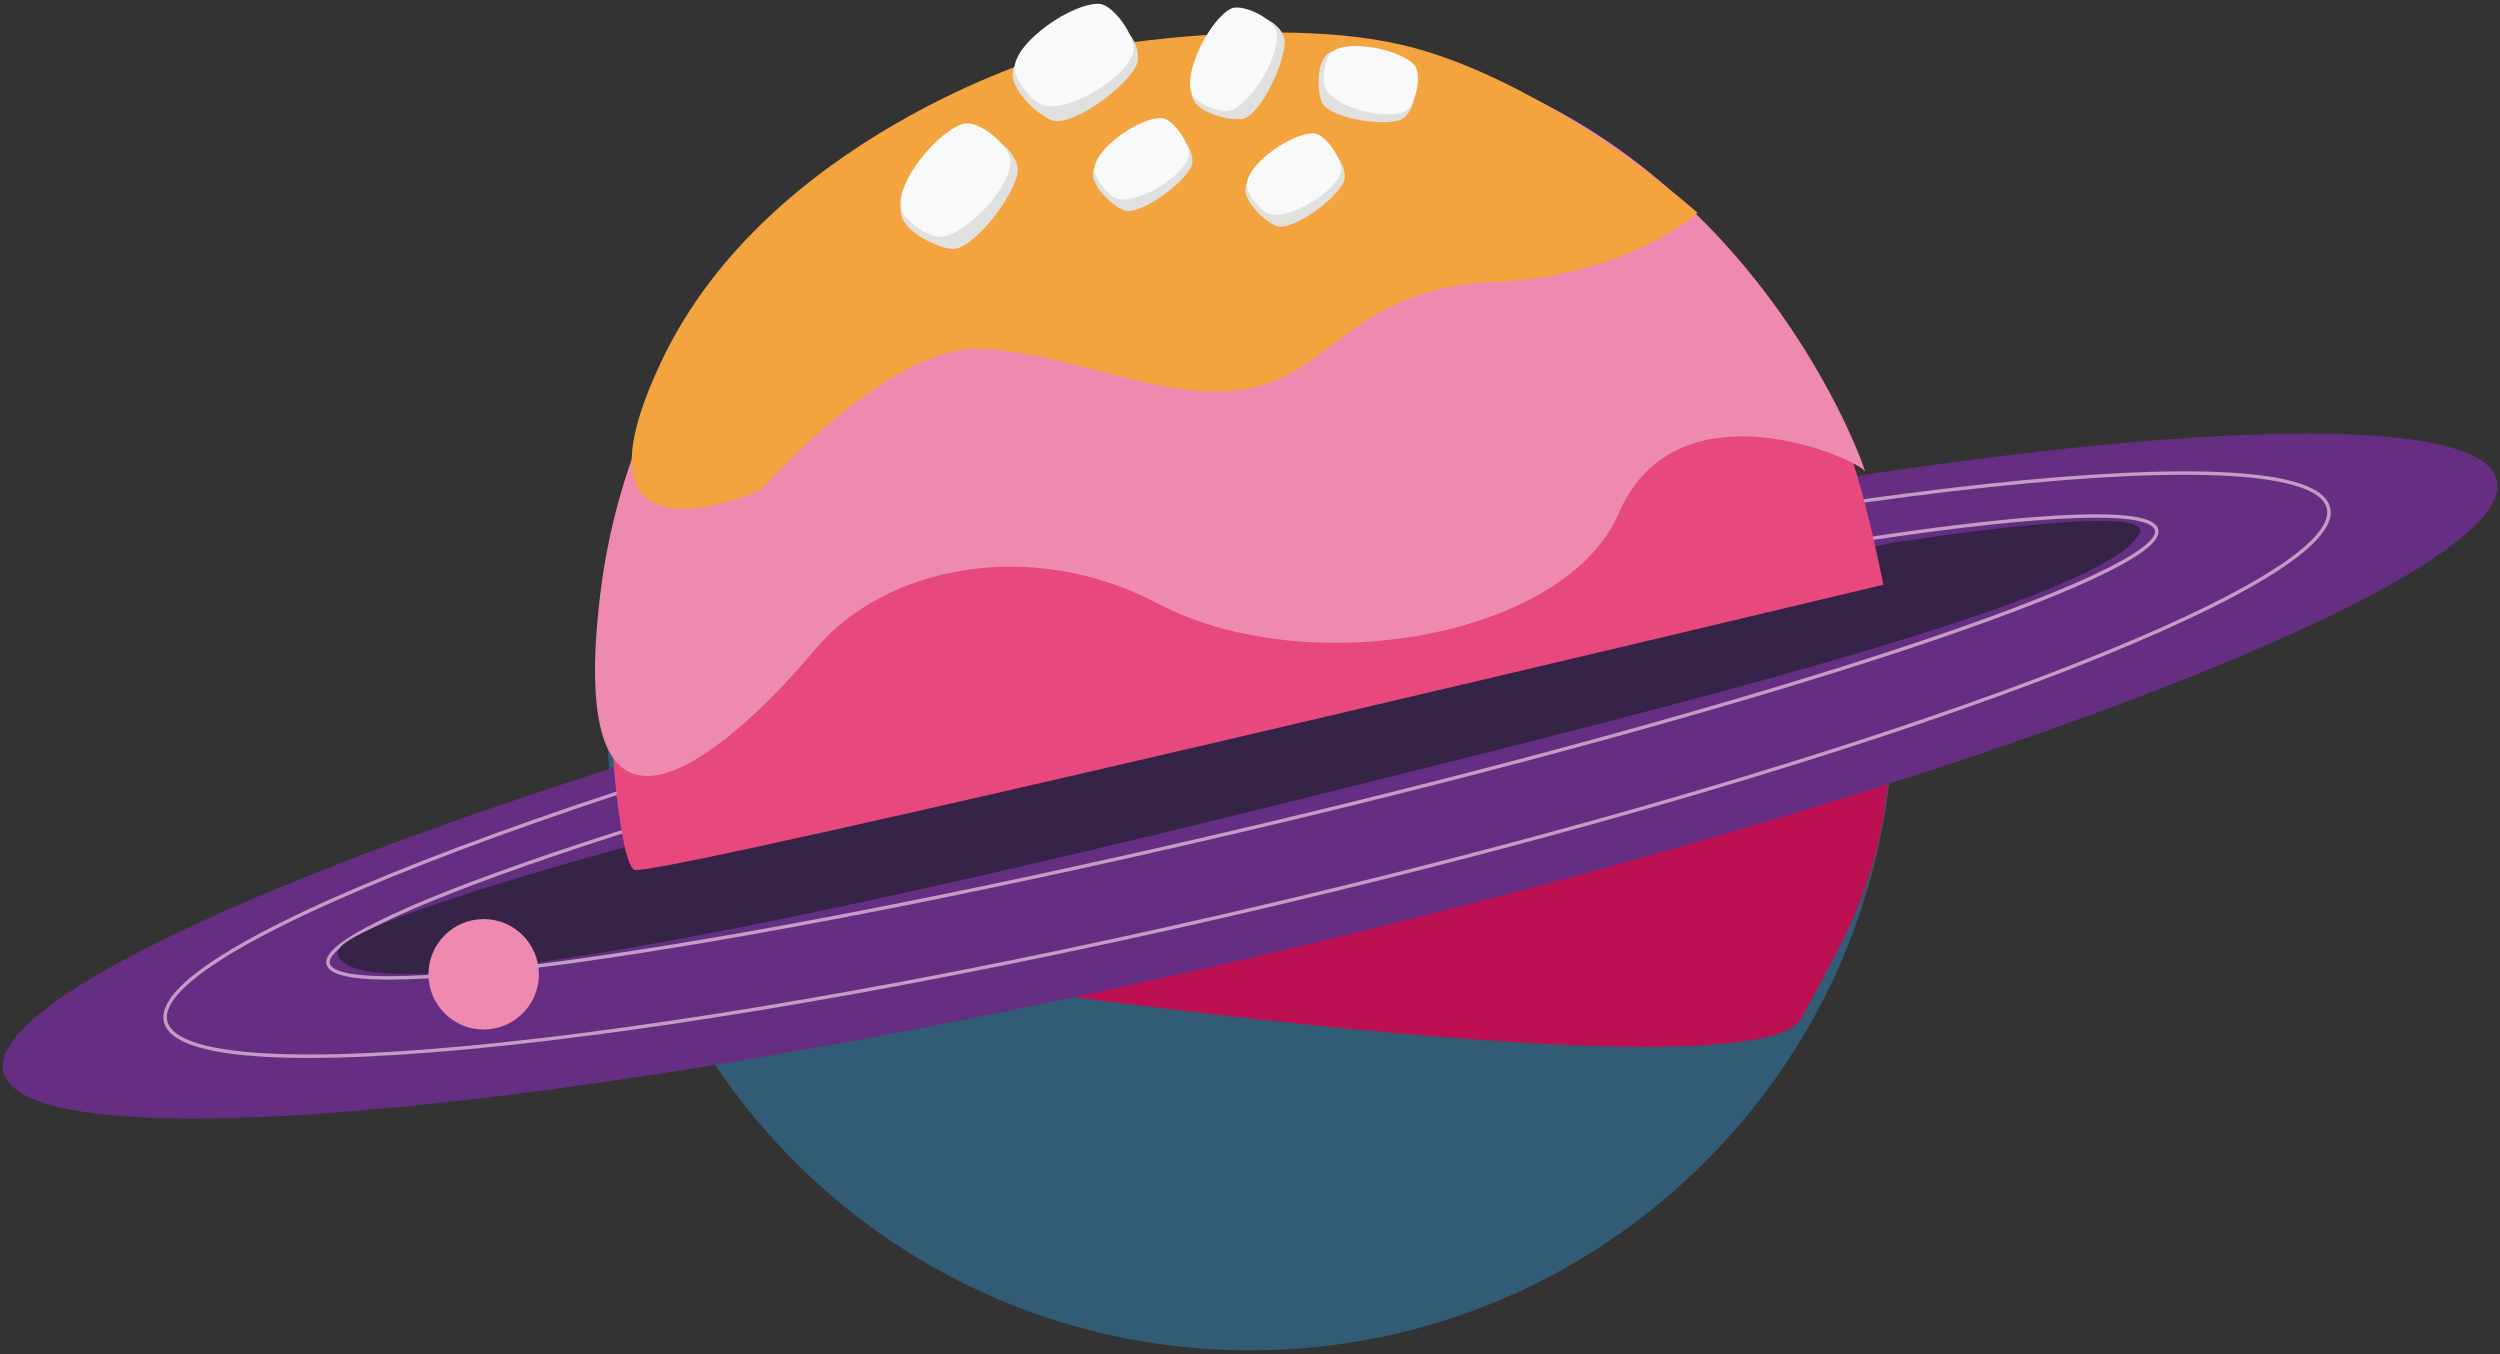 <?xml version="1.0" encoding="utf-8"?>
<!-- Generator: Adobe Illustrator 16.0.0, SVG Export Plug-In . SVG Version: 6.00 Build 0)  -->
<!DOCTYPE svg PUBLIC "-//W3C//DTD SVG 1.1//EN" "http://www.w3.org/Graphics/SVG/1.1/DTD/svg11.dtd">
<svg version="1.1" id="Layer_1" xmlns="http://www.w3.org/2000/svg" xmlns:xlink="http://www.w3.org/1999/xlink" x="0px" y="0px"
	 width="720px" height="390px" viewBox="0 0 720 390" enable-background="new 0 0 720 390" xml:space="preserve">
<rect x="0" y="0" width="720" height="390" fill="#333333" stroke="none"/>
<path fill="#EC7CA2" d="M442.3,123.1c-6.1,5.8-14.1,11.1-21.1,15.4c-22.2,13.5-53.8,25.1-80.4,30.5c-35.6,7.3-125.9,18.6-140.1-6.8
	c-16.7-29.9,66.1-69.3,102.4-79.4c38.9-10.8,78.6-11,110.4-0.7c13.5,4.4,35,9.9,37.9,21.3C453.3,110,448.9,116.8,442.3,123.1z"/>
<linearGradient id="SVGID_1_" gradientUnits="userSpaceOnUse" x1="472.685" y1="75.907" x2="472.685" y2="75.907">
	<stop  offset="0" style="stop-color:#D5BAD8"/>
	<stop  offset="0.524" style="stop-color:#AF7FB5"/>
	<stop  offset="1" style="stop-color:#ECE6F1"/>
</linearGradient>
<path fill="url(#SVGID_1_)" d="M472.7,75.9"/>
<path fill="#325B75" d="M545.4,203.5c0,102.4-83,185.4-185.4,185.4c-71.8,0-134-40.8-164.8-100.4c-13.2-25.5-20.6-54.4-20.6-85
	C174.6,101.1,257.6,18,360,18C462.4,18,545.4,101.1,545.4,203.5z"/>
<path fill="#BD1052" d="M518.9,293.1c13.1-25.3,31.4-49.7,23.5-107.1c-8-57.5-297.8,92.1-297.8,92.1S505.9,318.5,518.9,293.1z"/>
<g>
	<ellipse transform="matrix(0.973 -0.231 0.231 0.973 -41.886 89.205)" fill="#662E82" cx="360" cy="223.5" rx="369" ry="51"/>
	<path fill="none" stroke="#C29BC6" stroke-miterlimit="10" d="M670.6,146.3c5.2,22-130,72.9-302,113.7
		c-172,40.8-315.7,56.1-320.9,34.2c-5.2-22,130-72.9,302-113.7C521.7,139.6,665.4,124.3,670.6,146.3z"/>
	<path fill="none" stroke="#C29BC6" stroke-miterlimit="10" d="M621.1,152.6c3,12.5-112.5,50.7-257.9,85.2
		c-145.4,34.5-265.7,52.4-268.7,39.8c-3-12.5,112.5-50.7,257.9-85.2C497.9,157.9,618.2,140.1,621.1,152.6z"/>
	<path fill="#352448" d="M97.3,274.5c3,20.8,167.4-17.1,271.4-42.9c104-25.9,238-58.5,247.5-78c4.7-9.6-73.9,3.2-71.6,2.8
		C547.1,155.9,94.5,255.1,97.3,274.5z"/>
</g>
<path fill="#E7497E" d="M175.6,204.7c0,0,2.2,42.2,7,45.8c4.1,3,359.8-82.1,359.8-82.1s-8.3-43.2-15.6-49.9
	c-26.8-24.7-67.4-5.1-182.7,19.8c-47.5,10.3-134.6,52.3-162.4,60.4C178,199.8,175.6,204.7,175.6,204.7z"/>
<path fill="#EE8AB0" d="M172.8,171.7c-10.7,90.4,41.4,40,61.7,15.6c20.3-24.4,62.5-32.7,98.9-13.5c43.4,22.8,117.5,9.7,132.8-26
	c16.8-38.8,69.2-15.5,70.9-12c1.7,3.5-40.7-125.6-176.8-125.6C258.3,10.3,183.6,81.3,172.8,171.7z"/>
<path fill="#F3A43E" d="M301.5,16.1c0,0-80.2,23.5-110.8,87.5c-30.5,64,28.4,37.5,28.4,37.5s36.2-41,62.3-40.6
	c26.1,0.4,53.7,15.8,77.8,11.5c24.1-4.3,30.8-29,70.4-30.7c39.6-1.8,59.3-20,59.3-20s-40.7-36.5-82-47.6
	C365.7,2.7,301.5,16.1,301.5,16.1z"/>
<g>
	<path fill="#E0E0DF" d="M284.1,40.6c-6.7,2.4-28.5,13.6-24.2,22.4c2.5,5.2,11.9,8.9,14.9,8.7c6.6-0.6,19.2-17.9,18.3-23.5
		C292.4,44.3,287.8,39.3,284.1,40.6z"/>
	<path fill="#F9F9FA" d="M277.7,35.6c-7.4,1.8-20,17.1-18.2,24.5c0.8,3.3,7.5,8,10.9,8.1c7.6,0.1,21.2-14.7,20.6-22.2
		C290.6,41.7,281.8,34.6,277.7,35.6z"/>
</g>
<g>
	<path fill="#E0E0DF" d="M321.3,7.7c-7.1,0.4-31.2,5-29.6,14.6c1,5.7,8.9,11.9,11.8,12.5c6.5,1.3,23.5-11.7,24.2-17.4
		C328.2,13.6,325.2,7.5,321.3,7.7z"/>
	<path fill="#F9F9FA" d="M316.5,1.1c-7.6-0.3-24,10.8-24.3,18.4c-0.1,3.4,4.9,9.8,8.2,10.8c7.2,2.3,24.5-8.1,26-15.5
		C327.2,10.6,320.7,1.3,316.5,1.1z"/>
</g>
<g>
	<path fill="#E0E0DF" d="M338.2,39.2c-5.6,0.3-24.7,4-23.4,11.6c0.8,4.5,7.1,9.5,9.4,9.9c5.2,1,18.6-9.3,19.2-13.8
		C343.7,43.9,341.3,39.1,338.2,39.2z"/>
	<path fill="#F9F9FA" d="M334.5,34c-6-0.3-19,8.5-19.3,14.6c-0.1,2.7,3.9,7.8,6.5,8.6c5.7,1.8,19.4-6.4,20.6-12.3
		C342.9,41.5,337.8,34.1,334.5,34z"/>
</g>
<g>
	<path fill="#E0E0DF" d="M360.8,5.6C355.6,9,339,22.8,344.2,29.5c3,4,11.7,5.4,14.1,4.6c5.5-1.8,13.2-19.1,11.4-23.7
		C368.5,7.2,363.7,3.8,360.8,5.6z"/>
	<path fill="#F9F9FA" d="M354.5,2.5c-6,3-14,18.6-11.2,24.6c1.3,2.7,7.7,5.4,10.6,4.8c6.4-1.4,15.4-16.7,13.6-23.1
		C366.6,5.3,357.8,0.9,354.5,2.5z"/>
</g>
<g>
	<path fill="#E0E0DF" d="M382.1,43.7c-5.6,0.3-24.7,4-23.4,11.6c0.8,4.5,7.1,9.5,9.4,9.9c5.2,1,18.6-9.3,19.2-13.8
		C387.6,48.4,385.2,43.5,382.1,43.7z"/>
	<path fill="#F9F9FA" d="M378.4,38.4c-6-0.3-19,8.5-19.3,14.6c-0.1,2.7,3.9,7.8,6.5,8.6c5.7,1.8,19.4-6.4,20.6-12.3
		C386.8,46,381.7,38.6,378.4,38.4z"/>
</g>
<g>
	<path fill="#E0E0DF" d="M406.2,25c-4.2-3.8-20.1-14.9-24.7-8.6c-2.7,3.7-1.8,11.7-0.5,13.6c2.9,4.4,19.6,6.8,23.2,4
		C406.7,32.2,408.5,27.1,406.2,25z"/>
	<path fill="#F9F9FA" d="M407.3,18.7c-4-4.5-19.4-7.6-23.9-3.6c-2,1.8-2.8,8.2-1.6,10.6c2.7,5.3,18.2,9.3,23.2,6.1
		C407.9,30,409.6,21.1,407.3,18.7z"/>
</g>
<circle fill="#EE8AB0" cx="139.3" cy="280.6" r="15.9"/>
</svg>
